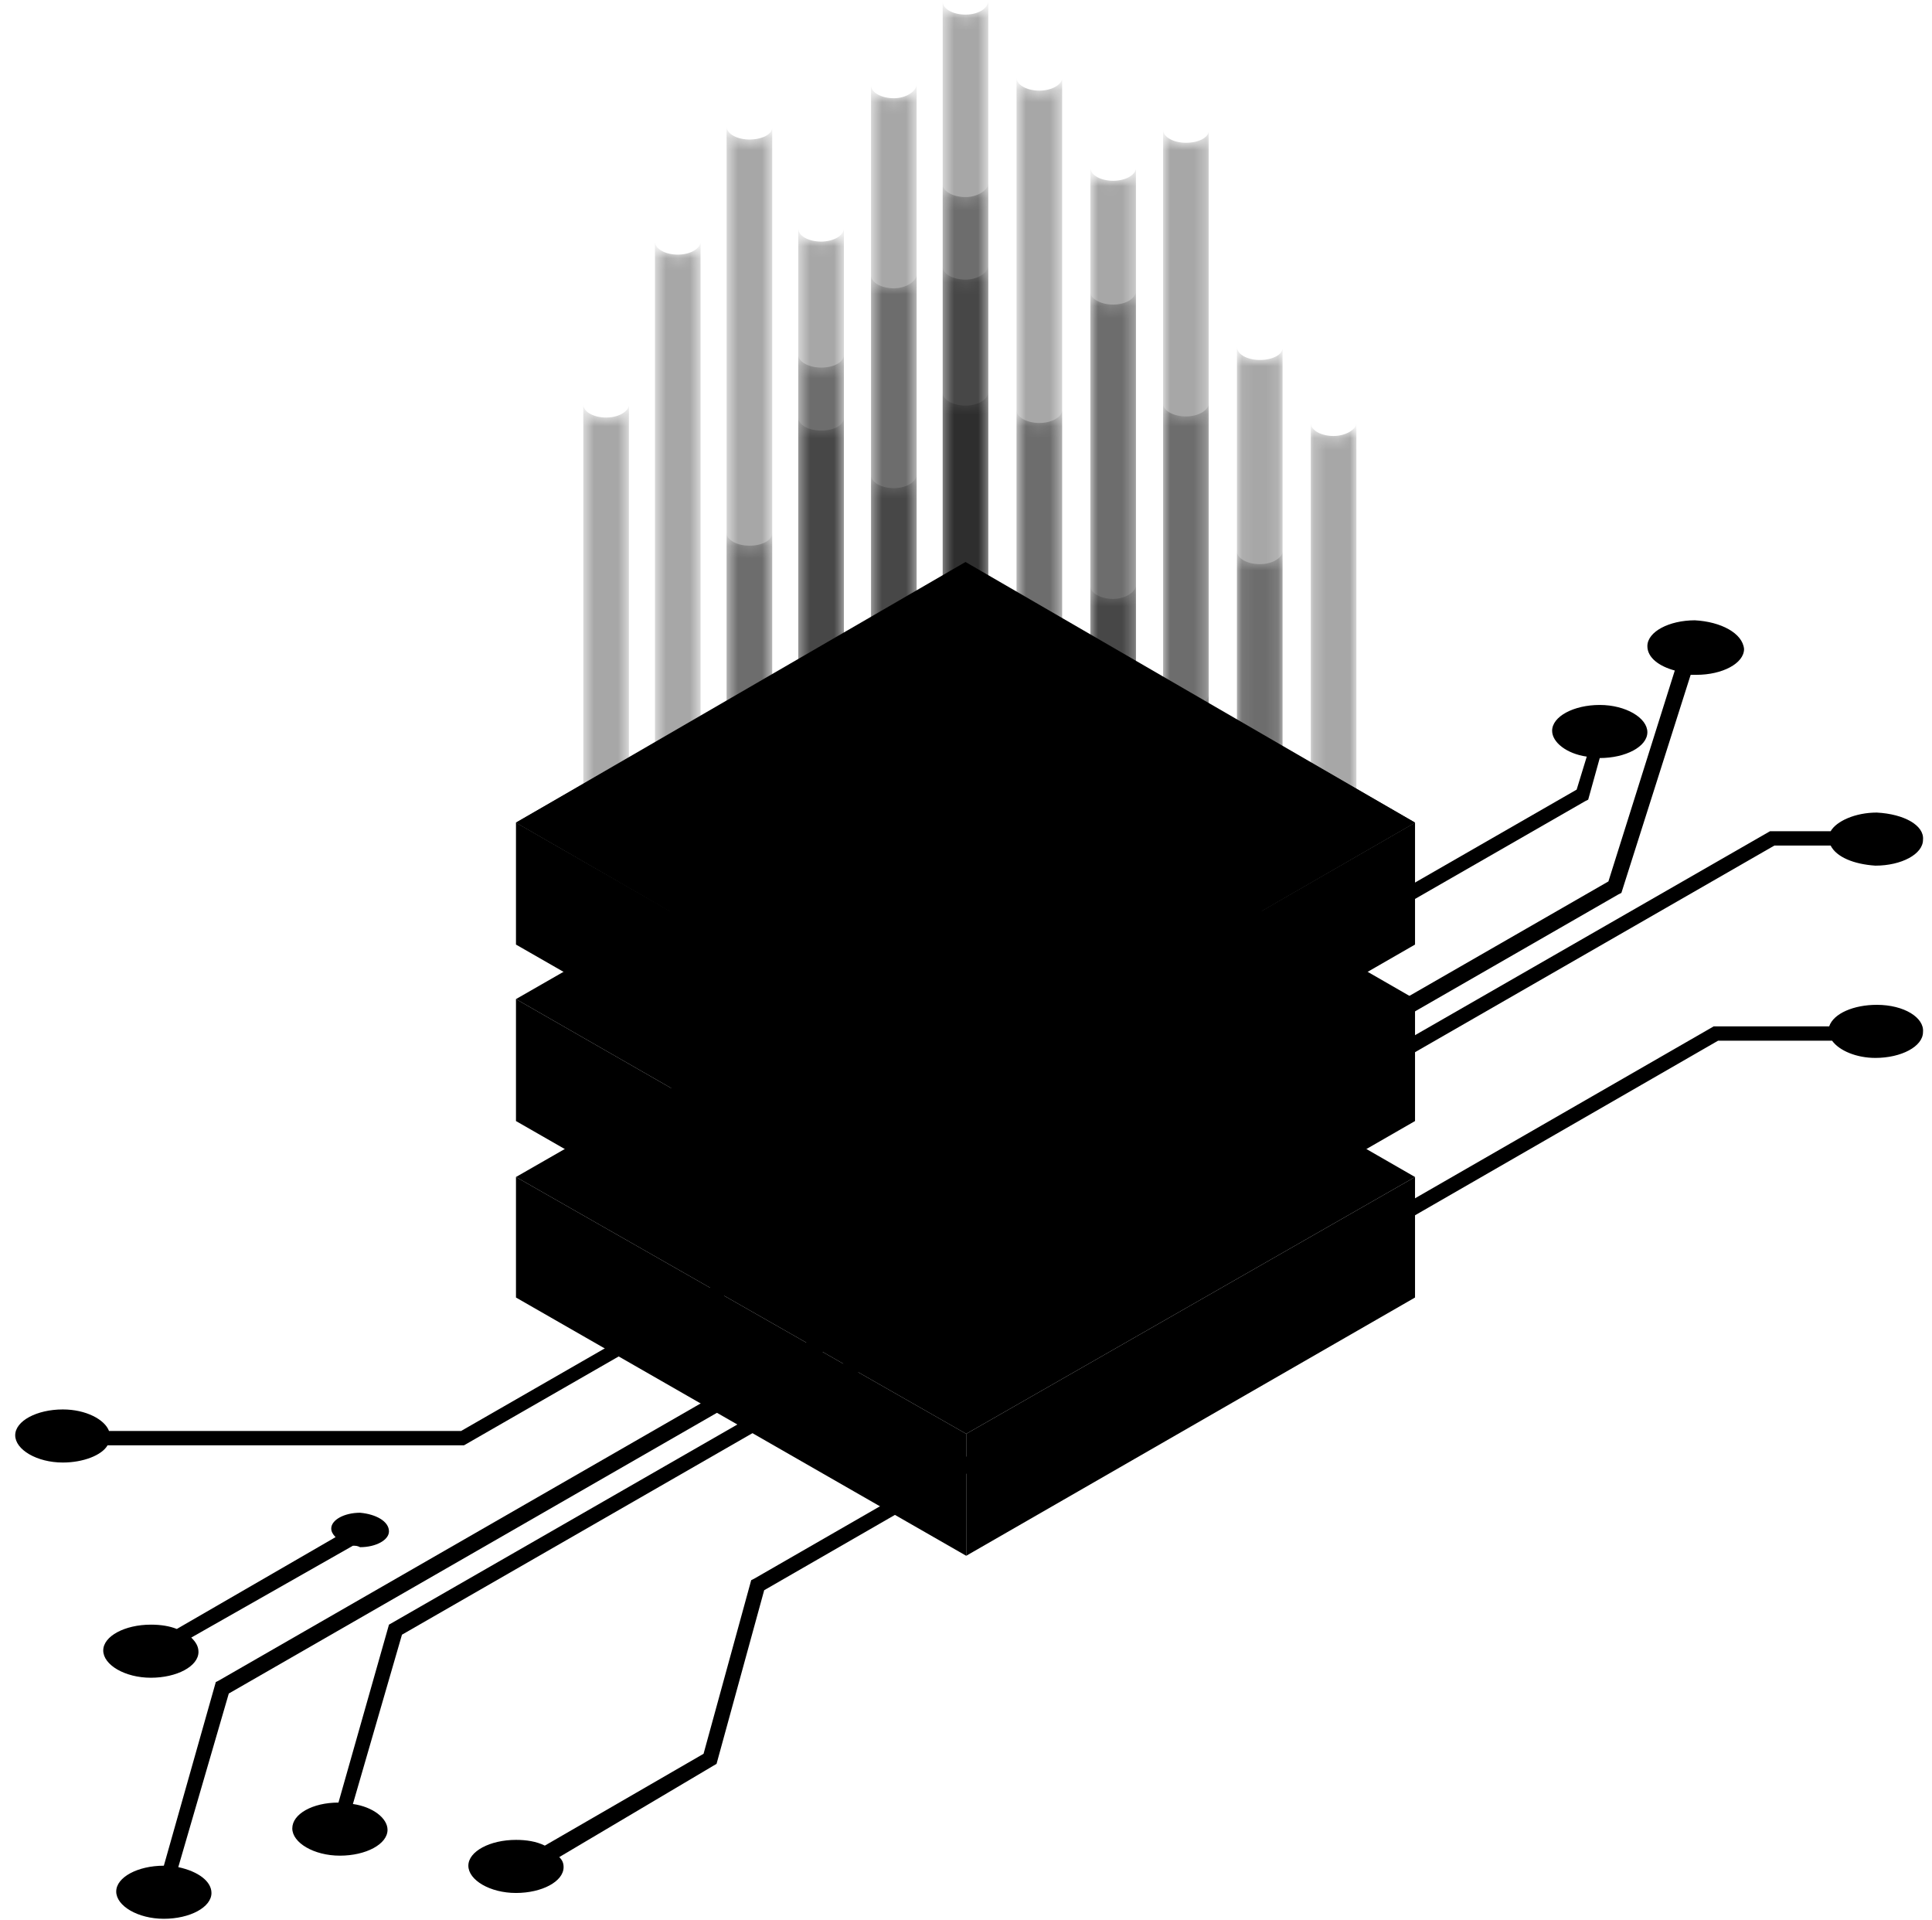 <svg width="161" height="160" xmlns="http://www.w3.org/2000/svg">
    <g clip-path="url(#clip0)">
        <path d="M141.249 51.682c-2.165 0-3.968.957-3.968 2.152 0 .956.962 1.674 2.285 2.032l-5.532 17.573-115.81 66.585-.24.12-4.33 15.301c-2.165 0-3.969.957-3.969 2.152 0 1.196 1.804 2.271 3.969 2.271s3.968-.956 3.968-2.151c0-.957-1.082-1.793-2.765-2.152l4.209-14.465 115.809-66.585.241-.12 5.772-18.17h.481c2.165 0 3.969-.956 3.969-2.152-.12-1.315-1.924-2.271-4.089-2.39z"/>
        <path d="M141.249 52.639c1.323 0 2.405.597 2.405 1.315 0 .717-1.082 1.315-2.405 1.315-1.323 0-2.405-.598-2.405-1.315 0-.718 1.082-1.315 2.405-1.315zM13.654 156.282c1.323 0 2.405.598 2.405 1.315s-1.082 1.315-2.405 1.315c-1.323 0-2.405-.598-2.405-1.315s1.082-1.315 2.405-1.315z"/>
        <path d="M156.402 67.701c-1.804 0-3.367.717-3.848 1.554h-5.051L32.414 135.362l-4.209 14.824c-2.164 0-3.848.956-3.848 2.151 0 1.196 1.804 2.272 3.969 2.272 2.164 0 3.968-.957 3.968-2.152 0-.956-1.202-1.913-2.886-2.152l4.089-14.106 114.366-65.748h4.691c.481.956 1.924 1.554 3.728 1.673 2.164 0 3.968-.956 3.968-2.152.12-1.195-1.563-2.151-3.848-2.27z"/>
        <path d="M156.402 68.657c1.323 0 2.405.598 2.405 1.316 0 .717-1.082 1.314-2.405 1.314-1.323 0-2.405-.597-2.405-1.315 0-.717 1.082-1.314 2.405-1.314zM28.326 151.142c1.323 0 2.405.598 2.405 1.315s-1.082 1.315-2.405 1.315c-1.323 0-2.405-.598-2.405-1.315s1.082-1.315 2.405-1.315z"/>
        <path d="M137.281 61.007c0-1.196-1.804-2.272-3.969-2.272s-3.968.957-3.968 2.152c0 .956 1.202 1.913 2.886 2.152l-.842 2.75-92.96 53.435H9.084c-.36-.956-1.924-1.793-3.848-1.793-2.165 0-3.969.956-3.969 2.152 0 1.195 1.804 2.271 3.969 2.271 1.683 0 3.247-.598 3.728-1.435h29.704l93.442-53.674.24-.12.962-3.467c2.165 0 3.969-.956 3.969-2.151z"/>
        <path d="M5.236 118.268c1.323 0 2.405.597 2.405 1.315 0 .717-1.082 1.315-2.405 1.315-1.323 0-2.405-.598-2.405-1.315 0-.718 1.082-1.315 2.405-1.315zM133.312 59.572c1.323 0 2.405.598 2.405 1.315s-1.082 1.315-2.405 1.315c-1.323 0-2.405-.598-2.405-1.315s1.082-1.315 2.405-1.315z"/>
        <path d="M156.402 83.72c-1.924 0-3.608.717-3.969 1.793h-9.621L62.84 131.537l-.24.119-3.97 14.465-13.228 7.651c-.721-.359-1.563-.478-2.405-.478-2.164 0-3.968.956-3.968 2.151 0 1.196 1.803 2.272 3.968 2.272s3.969-.957 3.969-2.152c0-.359-.12-.598-.361-.837l13.108-7.77 3.969-14.465 79.491-45.785h9.501c.601.837 2.044 1.435 3.607 1.435 2.165 0 3.969-.957 3.969-2.152.12-1.195-1.563-2.271-3.848-2.271z"/>
        <path d="M42.877 154.011c1.323 0 2.405.598 2.405 1.315s-1.082 1.315-2.405 1.315c-1.323 0-2.405-.598-2.405-1.315s1.082-1.315 2.405-1.315zM156.402 84.557c1.323 0 2.405.597 2.405 1.315 0 .717-1.082 1.315-2.405 1.315-1.323 0-2.405-.598-2.405-1.315 0-.718 1.082-1.315 2.405-1.315z"/>
        <path d="M30.01 126.038c-1.324 0-2.406.598-2.406 1.315 0 .239.12.478.36.717l-13.228 7.651c-.601-.239-1.323-.359-2.164-.359-2.165 0-3.969.957-3.969 2.152 0 1.195 1.804 2.271 3.969 2.271 2.164 0 3.968-.956 3.968-2.151 0-.479-.24-.837-.601-1.196l13.469-7.651c.24 0 .36 0 .601.12 1.323 0 2.405-.598 2.405-1.315 0-.837-1.082-1.435-2.405-1.554z"/>
        <path d="M12.572 136.199c1.323 0 2.405.598 2.405 1.315s-1.082 1.315-2.405 1.315c-1.323 0-2.406-.598-2.406-1.315s1.083-1.315 2.406-1.315z"/>
        <path d="M117.919 108.106l-37.401 21.518v-10.161l37.401-21.398v10.041z"/>
        <path d="M42.997 108.106l37.521 21.518v-10.161l-37.52-21.398v10.041z"/>
        <path d="M117.919 98.065l-37.4-21.518-37.522 21.518 37.521 21.398 37.401-21.398z"/>
        <path d="M117.919 93.403L80.518 114.92v-10.161l37.401-21.517v10.16z"/>
        <path d="M42.997 93.403l37.521 21.517v-10.161l-37.52-21.517v10.16z"/>
        <path d="M117.919 83.242l-37.4-21.518-37.522 21.518 37.521 21.517 37.401-21.517z"/>
        <path d="M117.919 78.699l-37.4 21.518V90.056l37.4-21.518v10.161z"/>
        <path d="M42.997 78.699l37.521 21.518V90.056l-37.52-21.518v10.161z"/>
        <path d="M117.919 68.538l-37.4-21.518-37.522 21.518 37.521 21.518 37.401-21.518z"/>
        <path d="M117.919 68.538L80.458 46.822l-37.46 21.716 37.46 21.626 37.461-21.626z"/>
        <g opacity=".5">
            <path opacity=".5" d="M80.458 49.989c.995 0 1.9.452 1.81 1.086 0 .542-.815.995-1.9.995-.996 0-1.9-.453-1.81-1.086 0-.543.905-.995 1.9-.995zM86.611 53.517c.995 0 1.9.453 1.81 1.086 0 .543-.815.996-1.9.996-.996 0-1.9-.453-1.81-1.086 0-.543.905-1.086 1.9-.995z"/>
            <g opacity=".5">
                <path opacity=".5" d="M80.458 56.956c.995 0 1.9.452 1.81 1.086 0 .543-.815.995-1.9.995-.996 0-1.9-.452-1.81-1.086 0-.543.905-.995 1.9-.995zM74.486 56.956c.995 0 1.9.452 1.81 1.086 0 .543-.815.995-1.9.995-.996 0-1.9-.452-1.81-1.086 0-.543.814-.995 1.9-.995z"/>
            </g>
            <g opacity=".5">
                <path opacity=".5" d="M98.917 60.485c.995 0 1.9.452 1.81 1.086 0 .543-.815.995-1.9.995-.996 0-1.9-.452-1.81-1.086 0-.543.814-1.086 1.9-.995zM68.514 60.485c.995 0 1.9.452 1.81 1.086 0 .543-.815.995-1.9.995-.996 0-1.9-.452-1.81-1.086 0-.543.814-1.086 1.9-.995zM62.452 60.485c.995 0 1.9.452 1.81 1.086 0 .543-.815.995-1.901.995-.995 0-1.9-.452-1.81-1.086.09-.543.905-1.086 1.9-.995z"/>
            </g>
            <g opacity=".5">
                <path opacity=".5" d="M80.458 63.923c.995 0 1.9.453 1.81 1.086 0 .543-.815.995-1.9.995-.996 0-1.9-.452-1.81-1.085 0-.543.905-.996 1.9-.996zM104.98 63.923c-.996 0-1.901.453-1.901.996 0 .543.815 1.085 1.81 1.085.996 0 1.9-.452 1.9-.995.091-.543-.723-1.086-1.809-1.086zM74.486 63.923c.995 0 1.9.453 1.81 1.086 0 .543-.815.995-1.9.995-.996 0-1.9-.452-1.81-1.085 0-.543.814-.996 1.9-.996zM68.514 63.923c.996 0 1.9.453 1.81 1.086 0 .543-.814.995-1.9.995-.996 0-1.9-.452-1.81-1.085 0-.543.814-.996 1.9-.996zM56.48 63.924c.995 0 1.9.452 1.81 1.086 0 .542-.815.995-1.901.995-.995 0-1.9-.453-1.81-1.086 0-.543.905-.995 1.9-.995z"/>
            </g>
            <g opacity=".5">
                <path opacity=".5" d="M86.611 67.452c.995 0 1.9.453 1.81 1.086-.09.633-.815.995-1.9.995-.996 0-1.9-.452-1.81-1.085 0-.543.905-1.086 1.9-.996zM92.764 67.452c.995 0 1.9.453 1.81 1.086-.091.633-.815.995-1.9.995-.996 0-1.9-.452-1.81-1.085 0-.543.814-1.086 1.9-.996zM98.917 67.452c.995 0 1.9.453 1.81 1.086-.091.633-.815.995-1.9.995-.996 0-1.9-.452-1.81-1.085 0-.543.814-1.086 1.9-.996zM111.132 67.452c.996 0 1.9.453 1.81 1.086 0 .543-.814.995-1.9.995-.996 0-1.9-.452-1.81-1.085.091-.543.905-1.086 1.9-.996zM50.507 67.453c.996 0 1.9.452 1.81 1.085 0 .543-.814.996-1.9.996-.995 0-1.9-.453-1.81-1.086 0-.543.815-1.086 1.9-.995z"/>
            </g>
            <path opacity=".5" d="M104.98 70.89c.995 0 1.9.453 1.809 1.087 0 .542-.814.995-1.9.995-.995 0-1.9-.453-1.81-1.086.091-.543.905-.995 1.901-.995z"/>
            <g opacity=".5">
                <path opacity=".5" d="M80.458 74.42c.995 0 1.9.452 1.81 1.085 0 .543-.815.996-1.9.996-.996 0-1.9-.453-1.81-1.086 0-.543.904-1.086 1.9-.995zM92.764 74.42c.995 0 1.9.452 1.81 1.085 0 .543-.815.996-1.9.996-.996 0-1.901-.453-1.81-1.086 0-.543.814-1.086 1.9-.995zM98.917 74.42c.995 0 1.9.452 1.81 1.085 0 .543-.815.996-1.9.996-.996 0-1.9-.453-1.81-1.086 0-.543.814-1.086 1.9-.995zM74.486 74.42c.995 0 1.9.452 1.81 1.085 0 .543-.815.996-1.9.996-.996 0-1.9-.453-1.81-1.086 0-.543.814-1.086 1.9-.995zM68.514 74.42c.995 0 1.9.452 1.81 1.085 0 .543-.815.996-1.9.996-.996 0-1.9-.453-1.81-1.086 0-.543.814-1.086 1.9-.995zM62.452 74.42c.995 0 1.9.452 1.81 1.085 0 .543-.815.996-1.901.996-.995 0-1.9-.453-1.81-1.086.09-.543.905-1.086 1.9-.995z"/>
            </g>
            <path opacity=".5" d="M74.486 77.858c.995 0 1.9.452 1.81 1.086 0 .543-.815.995-1.9.995-.996 0-1.9-.452-1.81-1.086 0-.543.814-.995 1.9-.995zM86.611 81.387c.995 0 1.9.452 1.81 1.086 0 .543-.815.995-1.9.995-.996 0-1.9-.452-1.81-1.086.09-.633.905-1.086 1.9-.995zM80.458 84.825c.995 0 1.9.453 1.81 1.086 0 .543-.815.995-1.9.995-.996 0-1.9-.452-1.81-1.085 0-.543.905-.996 1.9-.996z"/>
        </g>
        <g opacity=".7">
            <mask id="a" maskUnits="userSpaceOnUse" x="78" y="0" width="5" height="53">
                <path opacity=".7" d="M80.458 1.217c-.995 0-1.9-.452-1.9-1.086v50.944c0 .542.814 1.085 1.9 1.085 1.086 0 1.9-.452 1.9-1.085V.13c-.09.634-.905 1.086-1.9 1.086z"/>
            </mask>
            <g mask="url(#a)">
                <path opacity=".7" d="M80.458 1.217c-.995 0-1.9-.452-1.9-1.086v50.944c0 .542.814 1.085 1.9 1.085 1.086 0 1.9-.452 1.9-1.085V.13c-.09.634-.905 1.086-1.9 1.086z"/>
            </g>
        </g>
        <g opacity=".7">
            <mask id="b" maskUnits="userSpaceOnUse" x="96" y="10" width="5" height="53">
                <path opacity=".7" d="M98.826 11.894c-.995 0-1.9-.452-1.9-1.085v50.58c0 .544.814 1.086 1.9 1.086 1.086 0 1.901-.452 1.901-1.085V10.9c0 .542-.815.994-1.9.994z"/>
            </mask>
            <g mask="url(#b)">
                <path opacity=".7" d="M98.826 11.894c-.995 0-1.9-.452-1.9-1.085v50.58c0 .544.814 1.086 1.9 1.086 1.086 0 1.901-.452 1.901-1.085V10.9c0 .542-.815.994-1.9.994z"/>
            </g>
        </g>
        <g opacity=".7">
            <mask id="c" maskUnits="userSpaceOnUse" x="103" y="28" width="4" height="39">
                <path opacity=".7" d="M104.979 29.991c-.995 0-1.9-.452-1.9-1.085v36.013c0 .543.815 1.085 1.9 1.085.996 0 1.901-.452 1.901-1.085V28.996c0 .543-.815.995-1.901.995z"/>
            </mask>
            <g mask="url(#c)">
                <path opacity=".7" d="M104.979 29.991c-.995 0-1.9-.452-1.9-1.085v36.013c0 .543.815 1.085 1.9 1.085.996 0 1.901-.452 1.901-1.085V28.996c0 .543-.815.995-1.901.995z"/>
            </g>
        </g>
        <g opacity=".7">
            <mask id="d" maskUnits="userSpaceOnUse" x="109" y="35" width="5" height="35">
                <path opacity=".7" d="M111.132 36.325c-.995 0-1.9-.452-1.9-1.085v33.298c0 .543.815 1.086 1.9 1.086.996 0 1.901-.453 1.901-1.086V35.24c0 .542-.905 1.085-1.901 1.085z"/>
            </mask>
            <g mask="url(#d)">
                <path opacity=".7" d="M111.132 36.325c-.995 0-1.9-.452-1.9-1.085v33.298c0 .543.815 1.086 1.9 1.086.996 0 1.901-.453 1.901-1.086V35.24c0 .542-.905 1.085-1.901 1.085z"/>
            </g>
        </g>
        <g opacity=".7">
            <mask id="e" maskUnits="userSpaceOnUse" x="103" y="45" width="4" height="29">
                <path opacity=".7" d="M104.979 47.002c-.995 0-1.9-.452-1.9-1.085v26.06c0 .542.815 1.085 1.9 1.085.996 0 1.901-.452 1.901-1.086v-26.06c0 .544-.815 1.087-1.901 1.087z"/>
            </mask>
            <g mask="url(#e)">
                <path opacity=".7" d="M104.979 47.002c-.995 0-1.9-.452-1.9-1.085v26.06c0 .542.815 1.085 1.9 1.085.996 0 1.901-.452 1.901-1.086v-26.06c0 .544-.815 1.087-1.901 1.087z"/>
            </g>
        </g>
        <g opacity=".7">
            <mask id="f" maskUnits="userSpaceOnUse" x="96" y="33" width="5" height="37">
                <path opacity=".7" d="M98.826 34.697c-.995 0-1.9-.453-1.9-1.086v34.837c0 .543.814 1.085 1.9 1.085 1.086 0 1.901-.452 1.901-1.085V33.61c0 .543-.815 1.086-1.9 1.086z"/>
            </mask>
            <g mask="url(#f)">
                <path opacity=".7" d="M98.826 34.697c-.995 0-1.9-.453-1.9-1.086v34.837c0 .543.814 1.085 1.9 1.085 1.086 0 1.901-.452 1.901-1.085V33.61c0 .543-.815 1.086-1.9 1.086z"/>
            </g>
        </g>
        <g opacity=".7">
            <mask id="g" maskUnits="userSpaceOnUse" x="90" y="13" width="5" height="48">
                <path opacity=".7" d="M92.764 15.061c-.995 0-1.9-.452-1.9-1.085v45.061c0 .543.814 1.086 1.9 1.086.995 0 1.9-.453 1.9-1.086v-44.97c-.09.542-.905.994-1.9.994z"/>
            </mask>
            <g mask="url(#g)">
                <path opacity=".7" d="M92.764 15.061c-.995 0-1.9-.452-1.9-1.085v45.061c0 .543.814 1.086 1.9 1.086.995 0 1.9-.453 1.9-1.086v-44.97c-.09.542-.905.994-1.9.994z"/>
            </g>
        </g>
        <g opacity=".7">
            <mask id="h" maskUnits="userSpaceOnUse" x="72" y="7" width="5" height="53">
                <path opacity=".7" d="M74.486 8.185c-.995 0-1.9-.453-1.9-1.086v50.943c0 .543.814 1.086 1.9 1.086 1.086 0 1.9-.453 1.9-1.086V7.099c-.09.543-.905 1.086-1.9 1.086z"/>
            </mask>
            <g mask="url(#h)">
                <path opacity=".7" d="M74.486 8.185c-.995 0-1.9-.453-1.9-1.086v50.943c0 .543.814 1.086 1.9 1.086 1.086 0 1.9-.453 1.9-1.086V7.099c-.09.543-.905 1.086-1.9 1.086z"/>
            </g>
        </g>
        <g opacity=".7">
            <mask id="i" maskUnits="userSpaceOnUse" x="72" y="22" width="5" height="45">
                <path opacity=".7" d="M74.486 24.02c-.995 0-1.9-.453-1.9-1.086v42.075c0 .543.814 1.086 1.9 1.086 1.086 0 1.9-.452 1.9-1.086V22.934c-.09.543-.905 1.085-1.9 1.085z"/>
            </mask>
            <g mask="url(#i)">
                <path opacity=".7" d="M74.486 24.02c-.995 0-1.9-.453-1.9-1.086v42.075c0 .543.814 1.086 1.9 1.086 1.086 0 1.9-.452 1.9-1.086V22.934c-.09.543-.905 1.085-1.9 1.085z"/>
            </g>
        </g>
        <g opacity=".7">
            <mask id="j" maskUnits="userSpaceOnUse" x="72" y="39" width="5" height="38">
                <path opacity=".7" d="M74.486 40.669c-.995 0-1.9-.453-1.9-1.086v35.832c0 .543.814 1.086 1.9 1.086 1.086 0 1.9-.453 1.9-1.086V39.583c-.09.633-.905 1.086-1.9 1.086z"/>
            </mask>
            <g mask="url(#j)">
                <path opacity=".7" d="M74.486 40.669c-.995 0-1.9-.453-1.9-1.086v35.832c0 .543.814 1.086 1.9 1.086 1.086 0 1.9-.453 1.9-1.086V39.583c-.09.633-.905 1.086-1.9 1.086z"/>
            </g>
        </g>
        <g opacity=".7">
            <mask id="k" maskUnits="userSpaceOnUse" x="72" y="54" width="5" height="26">
                <path opacity=".7" d="M74.486 55.327c-.995 0-1.9-.452-1.9-1.085v24.611c0 .543.814 1.086 1.9 1.086 1.086 0 1.9-.452 1.9-1.086V54.332c-.09.543-.905.995-1.9.995z"/>
            </mask>
            <g mask="url(#k)">
                <path opacity=".7" d="M74.486 55.327c-.995 0-1.9-.452-1.9-1.085v24.611c0 .543.814 1.086 1.9 1.086 1.086 0 1.9-.452 1.9-1.086V54.332c-.09.543-.905.995-1.9.995z"/>
            </g>
        </g>
        <g opacity=".7">
            <mask id="l" maskUnits="userSpaceOnUse" x="60" y="10" width="5" height="53">
                <path opacity=".7" d="M62.451 11.623c-.995 0-1.9-.452-1.9-1.086V61.48c0 .543.814 1.086 1.9 1.086.996 0 1.9-.452 1.9-1.086V10.628c0 .543-.814.995-1.9.995z"/>
            </mask>
            <g mask="url(#l)">
                <path opacity=".7" d="M62.451 11.623c-.995 0-1.9-.452-1.9-1.086V61.48c0 .543.814 1.086 1.9 1.086.996 0 1.9-.452 1.9-1.086V10.628c0 .543-.814.995-1.9.995z"/>
            </g>
        </g>
        <g opacity=".7">
            <mask id="m" maskUnits="userSpaceOnUse" x="60" y="44" width="5" height="33">
                <path opacity=".7" d="M62.451 45.465c-.995 0-1.9-.453-1.9-1.086v31.036c0 .543.814 1.086 1.9 1.086.996 0 1.9-.453 1.9-1.086V44.379c0 .633-.814 1.086-1.9 1.086z"/>
            </mask>
            <g mask="url(#m)">
                <path opacity=".7" d="M62.451 45.465c-.995 0-1.9-.453-1.9-1.086v31.036c0 .543.814 1.086 1.9 1.086.996 0 1.9-.453 1.9-1.086V44.379c0 .633-.814 1.086-1.9 1.086z"/>
            </g>
        </g>
        <g opacity=".7">
            <mask id="n" maskUnits="userSpaceOnUse" x="48" y="33" width="5" height="37">
                <path opacity=".7" d="M50.508 34.787c-.996 0-1.9-.452-1.9-1.086v34.747c0 .542.814 1.085 1.9 1.085.995 0 1.9-.452 1.9-1.085V33.792c-.09.543-.905.995-1.9.995z"/>
            </mask>
            <g mask="url(#n)">
                <path opacity=".7" d="M50.508 34.787c-.996 0-1.9-.452-1.9-1.086v34.747c0 .542.814 1.085 1.9 1.085.995 0 1.9-.452 1.9-1.085V33.792c-.09.543-.905.995-1.9.995z"/>
            </g>
        </g>
        <g opacity=".7">
            <mask id="o" maskUnits="userSpaceOnUse" x="54" y="20" width="5" height="47">
                <path opacity=".7" d="M56.48 21.214c-.996 0-1.9-.452-1.9-1.085v44.79c0 .543.814 1.085 1.9 1.085.995 0 1.9-.452 1.9-1.085v-44.7c-.09.543-.905.995-1.9.995z"/>
            </mask>
            <g mask="url(#o)">
                <path opacity=".7" d="M56.48 21.214c-.996 0-1.9-.452-1.9-1.085v44.79c0 .543.814 1.085 1.9 1.085.995 0 1.9-.452 1.9-1.085v-44.7c-.09.543-.905.995-1.9.995z"/>
            </g>
        </g>
        <g opacity=".7">
            <mask id="p" maskUnits="userSpaceOnUse" x="66" y="19" width="5" height="44">
                <path opacity=".7" d="M68.424 20.128c-.996 0-1.9-.452-1.9-1.085V61.48c0 .543.814 1.086 1.9 1.086.995 0 1.9-.452 1.9-1.086V19.043c0 .543-.815 1.085-1.9 1.085z"/>
            </mask>
            <g mask="url(#p)">
                <path opacity=".7" d="M68.424 20.128c-.996 0-1.9-.452-1.9-1.085V61.48c0 .543.814 1.086 1.9 1.086.995 0 1.9-.452 1.9-1.086V19.043c0 .543-.815 1.085-1.9 1.085z"/>
            </g>
        </g>
        <g opacity=".7">
            <mask id="q" maskUnits="userSpaceOnUse" x="84" y="6" width="5" height="50">
                <path opacity=".7" d="M86.611 7.551c-.995 0-1.9-.452-1.9-1.086v48.048c0 .543.814 1.086 1.9 1.086.995 0 1.9-.453 1.9-1.086V6.556c-.09.543-.905.995-1.9.995z"/>
            </mask>
            <g mask="url(#q)">
                <path opacity=".7" d="M86.611 7.551c-.995 0-1.9-.452-1.9-1.086v48.048c0 .543.814 1.086 1.9 1.086.995 0 1.9-.453 1.9-1.086V6.556c-.09.543-.905.995-1.9.995z"/>
            </g>
        </g>
        <g opacity=".7">
            <mask id="r" maskUnits="userSpaceOnUse" x="84" y="34" width="5" height="36">
                <path opacity=".7" d="M86.611 35.24c-.995 0-1.9-.453-1.9-1.086v34.294c0 .543.814 1.085 1.9 1.085.995 0 1.9-.452 1.9-1.085V34.244c-.09.543-.905.996-1.9.996z"/>
            </mask>
            <g mask="url(#r)">
                <path opacity=".7" d="M86.611 35.24c-.995 0-1.9-.453-1.9-1.086v34.294c0 .543.814 1.085 1.9 1.085.995 0 1.9-.452 1.9-1.085V34.244c-.09.543-.905.996-1.9.996z"/>
            </g>
        </g>
        <g opacity=".7">
            <mask id="s" maskUnits="userSpaceOnUse" x="84" y="61" width="5" height="23">
                <path opacity=".7" d="M86.611 62.837c-.995 0-1.9-.452-1.9-1.085v20.63c0 .543.814 1.086 1.9 1.086.995 0 1.9-.452 1.9-1.086v-20.63c-.09.633-.905 1.085-1.9 1.085z"/>
            </mask>
            <g mask="url(#s)">
                <path opacity=".7" d="M86.611 62.837c-.995 0-1.9-.452-1.9-1.085v20.63c0 .543.814 1.086 1.9 1.086.995 0 1.9-.452 1.9-1.086v-20.63c-.09.633-.905 1.085-1.9 1.085z"/>
            </g>
        </g>
        <g opacity=".7">
            <mask id="t" maskUnits="userSpaceOnUse" x="90" y="24" width="5" height="46">
                <path opacity=".7" d="M92.764 25.377c-.995 0-1.9-.453-1.9-1.086v44.157c0 .542.814 1.085 1.9 1.085.995 0 1.9-.452 1.9-1.085V24.29c-.09.633-.905 1.086-1.9 1.086z"/>
            </mask>
            <g mask="url(#t)">
                <path opacity=".7" d="M92.764 25.377c-.995 0-1.9-.453-1.9-1.086v44.157c0 .542.814 1.085 1.9 1.085.995 0 1.9-.452 1.9-1.085V24.29c-.09.633-.905 1.086-1.9 1.086z"/>
            </g>
        </g>
        <g opacity=".7">
            <mask id="u" maskUnits="userSpaceOnUse" x="90" y="48" width="5" height="29">
                <path opacity=".7" d="M92.764 49.898c-.995 0-1.9-.452-1.9-1.086v26.603c0 .543.814 1.086 1.9 1.086.995 0 1.9-.453 1.9-1.086V48.812c-.09.543-.905 1.086-1.9 1.086z"/>
            </mask>
            <g mask="url(#u)">
                <path opacity=".7" d="M92.764 49.898c-.995 0-1.9-.452-1.9-1.086v26.603c0 .543.814 1.086 1.9 1.086.995 0 1.9-.453 1.9-1.086V48.812c-.09.543-.905 1.086-1.9 1.086z"/>
            </g>
        </g>
        <g opacity=".7">
            <mask id="v" maskUnits="userSpaceOnUse" x="66" y="29" width="5" height="38">
                <path opacity=".7" d="M68.424 30.625c-.996 0-1.9-.453-1.9-1.086v35.38c0 .543.814 1.085 1.9 1.085.995 0 1.9-.452 1.9-1.085v-35.38c0 .633-.815 1.086-1.9 1.086z"/>
            </mask>
            <g mask="url(#v)">
                <path opacity=".7" d="M68.424 30.625c-.996 0-1.9-.453-1.9-1.086v35.38c0 .543.814 1.085 1.9 1.085.995 0 1.9-.452 1.9-1.085v-35.38c0 .633-.815 1.086-1.9 1.086z"/>
            </g>
        </g>
        <g opacity=".7">
            <mask id="w" maskUnits="userSpaceOnUse" x="66" y="34" width="5" height="43">
                <path opacity=".7" d="M68.424 35.873c-.996 0-1.9-.452-1.9-1.086v40.628c0 .543.814 1.086 1.9 1.086.995 0 1.9-.453 1.9-1.086V34.787c0 .634-.815 1.086-1.9 1.086z"/>
            </mask>
            <g mask="url(#w)">
                <path opacity=".7" d="M68.424 35.873c-.996 0-1.9-.452-1.9-1.086v40.628c0 .543.814 1.086 1.9 1.086.995 0 1.9-.453 1.9-1.086V34.787c0 .634-.815 1.086-1.9 1.086z"/>
            </g>
        </g>
        <g opacity=".7">
            <mask id="x" maskUnits="userSpaceOnUse" x="78" y="15" width="5" height="45">
                <path opacity=".7" d="M80.458 16.419c-.995 0-1.9-.453-1.9-1.086v42.709c0 .543.814 1.086 1.9 1.086 1.086 0 1.9-.453 1.9-1.086v-42.71c-.09.544-.905 1.087-1.9 1.087z"/>
            </mask>
            <g mask="url(#x)">
                <path opacity=".7" d="M80.458 16.419c-.995 0-1.9-.453-1.9-1.086v42.709c0 .543.814 1.086 1.9 1.086 1.086 0 1.9-.453 1.9-1.086v-42.71c-.09.544-.905 1.087-1.9 1.087z"/>
            </g>
        </g>
        <g opacity=".7">
            <mask id="y" maskUnits="userSpaceOnUse" x="78" y="22" width="5" height="45">
                <path opacity=".7" d="M80.458 23.296c-.995 0-1.9-.453-1.9-1.086v42.709c0 .543.814 1.085 1.9 1.085 1.086 0 1.9-.452 1.9-1.085v-42.71c-.09.544-.905 1.087-1.9 1.087z"/>
            </mask>
            <g mask="url(#y)">
                <path opacity=".7" d="M80.458 23.296c-.995 0-1.9-.453-1.9-1.086v42.709c0 .543.814 1.085 1.9 1.085 1.086 0 1.9-.452 1.9-1.085v-42.71c-.09.544-.905 1.087-1.9 1.087z"/>
            </g>
        </g>
        <g opacity=".7">
            <mask id="z" maskUnits="userSpaceOnUse" x="78" y="32" width="5" height="45">
                <path opacity=".7" d="M80.458 33.792c-.995 0-1.9-.453-1.9-1.086v42.709c0 .543.814 1.086 1.9 1.086 1.086 0 1.9-.453 1.9-1.086v-42.71c-.09.634-.905 1.087-1.9 1.087z"/>
            </mask>
            <g mask="url(#z)">
                <path opacity=".7" d="M80.458 33.792c-.995 0-1.9-.453-1.9-1.086v42.709c0 .543.814 1.086 1.9 1.086 1.086 0 1.9-.453 1.9-1.086v-42.71c-.09.634-.905 1.087-1.9 1.087z"/>
            </g>
        </g>
        <g opacity=".7">
            <mask id="A" maskUnits="userSpaceOnUse" x="78" y="68" width="5" height="19">
                <path opacity=".7" d="M80.458 69.805c-.995 0-1.9-.453-1.9-1.086v17.102c0 .543.814 1.085 1.9 1.085 1.086 0 1.9-.452 1.9-1.085V68.81c-.09.542-.905.995-1.9.995z"/>
            </mask>
            <g mask="url(#A)">
                <path opacity=".7" d="M80.458 69.805c-.995 0-1.9-.453-1.9-1.086v17.102c0 .543.814 1.085 1.9 1.085 1.086 0 1.9-.452 1.9-1.085V68.81c-.09.542-.905.995-1.9.995z"/>
            </g>
        </g>
        <g opacity=".7">
            <mask id="B" maskUnits="userSpaceOnUse" x="96" y="57" width="5" height="20">
                <path opacity=".7" d="M98.826 58.947c-.995 0-1.9-.453-1.9-1.086v17.554c0 .543.814 1.086 1.9 1.086.996 0 1.901-.453 1.901-1.086V57.861c0 .543-.815 1.086-1.9 1.086z"/>
            </mask>
            <g mask="url(#B)">
                <path opacity=".7" d="M98.826 58.947c-.995 0-1.9-.453-1.9-1.086v17.554c0 .543.814 1.086 1.9 1.086.996 0 1.901-.453 1.901-1.086V57.861c0 .543-.815 1.086-1.9 1.086z"/>
            </g>
        </g>
    </g>
    <defs>
        <linearGradient id="paint0_linear" x1="145.446" y1="105.884" x2="9.69" y2="105.884" gradientUnits="userSpaceOnUse">
            <stop stop-color="#DEF1F7"/>
            <stop offset="1" stop-color="#B7DDE9"/>
        </linearGradient>
        <linearGradient id="paint1_linear" x1="160.365" y1="111.242" x2="24.362" y2="111.242" gradientUnits="userSpaceOnUse">
            <stop stop-color="#DEF1F7"/>
            <stop offset="1" stop-color="#B7DDE9"/>
        </linearGradient>
        <linearGradient id="paint2_linear" x1="137.389" y1="90.358" x2="1.272" y2="90.358" gradientUnits="userSpaceOnUse">
            <stop stop-color="#DEF1F7"/>
            <stop offset="1" stop-color="#B7DDE9"/>
        </linearGradient>
        <linearGradient id="paint3_linear" x1="160.353" y1="120.793" x2="39.033" y2="120.793" gradientUnits="userSpaceOnUse">
            <stop stop-color="#DEF1F7"/>
            <stop offset="1" stop-color="#B7DDE9"/>
        </linearGradient>
        <linearGradient id="paint4_linear" x1="32.433" y1="132.925" x2="8.604" y2="132.925" gradientUnits="userSpaceOnUse">
            <stop stop-color="#DEF1F7"/>
            <stop offset="1" stop-color="#B7DDE9"/>
        </linearGradient>
        <linearGradient id="paint5_linear" x1="80.567" y1="113.8" x2="117.99" y2="113.8" gradientUnits="userSpaceOnUse">
            <stop stop-color="#066EA9"/>
            <stop offset="1" stop-color="#1680BB"/>
        </linearGradient>
        <linearGradient id="paint6_linear" x1="43.046" y1="113.8" x2="80.59" y2="113.8" gradientUnits="userSpaceOnUse">
            <stop stop-color="#1691D6"/>
            <stop offset="1" stop-color="#1680BB"/>
        </linearGradient>
        <linearGradient id="paint7_linear" x1="43.019" y1="98.026" x2="118.084" y2="98.026" gradientUnits="userSpaceOnUse">
            <stop offset=".005" stop-color="#22CBFF"/>
            <stop offset=".698" stop-color="#39B0D5"/>
        </linearGradient>
        <linearGradient id="paint8_linear" x1="80.567" y1="99.037" x2="117.99" y2="99.037" gradientUnits="userSpaceOnUse">
            <stop stop-color="#066EA9"/>
            <stop offset="1" stop-color="#1680BB"/>
        </linearGradient>
        <linearGradient id="paint9_linear" x1="43.046" y1="99.037" x2="80.59" y2="99.037" gradientUnits="userSpaceOnUse">
            <stop stop-color="#1691D6"/>
            <stop offset="1" stop-color="#1680BB"/>
        </linearGradient>
        <linearGradient id="paint10_linear" x1="43.019" y1="83.263" x2="118.084" y2="83.263" gradientUnits="userSpaceOnUse">
            <stop offset=".005" stop-color="#22CBFF"/>
            <stop offset=".698" stop-color="#39B0D5"/>
        </linearGradient>
        <linearGradient id="paint11_linear" x1="80.567" y1="84.333" x2="117.99" y2="84.333" gradientUnits="userSpaceOnUse">
            <stop stop-color="#066EA9"/>
            <stop offset="1" stop-color="#1680BB"/>
        </linearGradient>
        <linearGradient id="paint12_linear" x1="43.046" y1="84.333" x2="80.59" y2="84.333" gradientUnits="userSpaceOnUse">
            <stop stop-color="#1691D6"/>
            <stop offset="1" stop-color="#1680BB"/>
        </linearGradient>
        <linearGradient id="paint13_linear" x1="112.019" y1="82.078" x2="49.08" y2="54.662" gradientUnits="userSpaceOnUse">
            <stop stop-color="#4B42C6"/>
            <stop offset=".484" stop-color="#4E47CB"/>
            <stop offset="1" stop-color="#5454D6"/>
        </linearGradient>
        <linearGradient id="paint14_linear" x1="43.019" y1="68.514" x2="118.084" y2="68.514" gradientUnits="userSpaceOnUse">
            <stop offset=".005" stop-color="#4ED5FF"/>
            <stop offset="1" stop-color="#22ACD7"/>
        </linearGradient>
        <linearGradient id="paint15_linear" x1="80.456" y1=".143" x2="80.456" y2="52.094" gradientUnits="userSpaceOnUse">
            <stop offset=".005" stop-color="#fff"/>
            <stop offset=".326" stop-color="#F3F3F3"/>
            <stop offset=".911" stop-color="#D2D2D2"/>
            <stop offset="1" stop-color="#CCC"/>
        </linearGradient>
        <linearGradient id="paint16_linear" x1="80.426" y1=".242" x2="80.426" y2="52.155" gradientUnits="userSpaceOnUse">
            <stop offset=".005" stop-color="#46B4D5"/>
            <stop offset="1" stop-color="#46B4D4" stop-opacity="0"/>
        </linearGradient>
        <linearGradient id="paint17_linear" x1="98.862" y1="10.874" x2="98.862" y2="62.542" gradientUnits="userSpaceOnUse">
            <stop offset=".005" stop-color="#fff"/>
            <stop offset=".326" stop-color="#F3F3F3"/>
            <stop offset=".911" stop-color="#D2D2D2"/>
            <stop offset="1" stop-color="#CCC"/>
        </linearGradient>
        <linearGradient id="paint18_linear" x1="98.794" y1="10.918" x2="98.794" y2="62.47" gradientUnits="userSpaceOnUse">
            <stop offset=".005" stop-color="#46B4D5"/>
            <stop offset="1" stop-color="#46B4D4" stop-opacity="0"/>
        </linearGradient>
        <linearGradient id="paint19_linear" x1="104.997" y1="28.972" x2="104.997" y2="66.047" gradientUnits="userSpaceOnUse">
            <stop offset=".005" stop-color="#fff"/>
            <stop offset=".326" stop-color="#F3F3F3"/>
            <stop offset=".911" stop-color="#D2D2D2"/>
            <stop offset="1" stop-color="#CCC"/>
        </linearGradient>
        <linearGradient id="paint20_linear" x1="104.948" y1="28.984" x2="104.948" y2="66.001" gradientUnits="userSpaceOnUse">
            <stop offset=".005" stop-color="#46B4D5"/>
            <stop offset="1" stop-color="#46B4D4" stop-opacity="0"/>
        </linearGradient>
        <linearGradient id="paint21_linear" x1="111.132" y1="35.242" x2="111.132" y2="69.546" gradientUnits="userSpaceOnUse">
            <stop offset=".005" stop-color="#fff"/>
            <stop offset=".326" stop-color="#F3F3F3"/>
            <stop offset=".911" stop-color="#D2D2D2"/>
            <stop offset="1" stop-color="#CCC"/>
        </linearGradient>
        <linearGradient id="paint22_linear" x1="111.1" y1="35.313" x2="111.1" y2="69.62" gradientUnits="userSpaceOnUse">
            <stop offset=".005" stop-color="#46B4D5"/>
            <stop offset="1" stop-color="#46B4D4" stop-opacity="0"/>
        </linearGradient>
        <linearGradient id="paint23_linear" x1="104.997" y1="45.913" x2="104.997" y2="73.012" gradientUnits="userSpaceOnUse">
            <stop offset=".005" stop-color="#fff"/>
            <stop offset=".326" stop-color="#F3F3F3"/>
            <stop offset=".911" stop-color="#D2D2D2"/>
            <stop offset="1" stop-color="#CCC"/>
        </linearGradient>
        <linearGradient id="paint24_linear" x1="104.948" y1="45.974" x2="104.948" y2="73.059" gradientUnits="userSpaceOnUse">
            <stop offset=".005" stop-color="#46B4D5"/>
            <stop offset="1" stop-color="#46B4D4" stop-opacity="0"/>
        </linearGradient>
        <linearGradient id="paint25_linear" x1="98.862" y1="33.608" x2="98.862" y2="69.508" gradientUnits="userSpaceOnUse">
            <stop offset=".005" stop-color="#fff"/>
            <stop offset=".326" stop-color="#F3F3F3"/>
            <stop offset=".911" stop-color="#D2D2D2"/>
            <stop offset="1" stop-color="#CCC"/>
        </linearGradient>
        <linearGradient id="paint26_linear" x1="98.794" y1="33.687" x2="98.794" y2="69.53" gradientUnits="userSpaceOnUse">
            <stop offset=".005" stop-color="#46B4D5"/>
            <stop offset="1" stop-color="#46B4D4" stop-opacity="0"/>
        </linearGradient>
        <linearGradient id="paint27_linear" x1="92.726" y1="14.046" x2="92.726" y2="60.132" gradientUnits="userSpaceOnUse">
            <stop offset=".005" stop-color="#fff"/>
            <stop offset=".326" stop-color="#F3F3F3"/>
            <stop offset=".911" stop-color="#D2D2D2"/>
            <stop offset="1" stop-color="#CCC"/>
        </linearGradient>
        <linearGradient id="paint28_linear" x1="92.732" y1="14.073" x2="92.732" y2="60.118" gradientUnits="userSpaceOnUse">
            <stop offset=".005" stop-color="#46B4D5"/>
            <stop offset="1" stop-color="#46B4D4" stop-opacity="0"/>
        </linearGradient>
        <linearGradient id="paint29_linear" x1="74.46" y1="7.108" x2="74.46" y2="59.059" gradientUnits="userSpaceOnUse">
            <stop offset=".005" stop-color="#fff"/>
            <stop offset=".326" stop-color="#F3F3F3"/>
            <stop offset=".911" stop-color="#D2D2D2"/>
            <stop offset="1" stop-color="#CCC"/>
        </linearGradient>
        <linearGradient id="paint30_linear" x1="74.454" y1="7.209" x2="74.454" y2="59.122" gradientUnits="userSpaceOnUse">
            <stop offset=".005" stop-color="#46B4D5"/>
            <stop offset="1" stop-color="#46B4D4" stop-opacity="0"/>
        </linearGradient>
        <linearGradient id="paint31_linear" x1="74.46" y1="22.941" x2="74.46" y2="66.025" gradientUnits="userSpaceOnUse">
            <stop offset=".005" stop-color="#fff"/>
            <stop offset=".326" stop-color="#F3F3F3"/>
            <stop offset=".911" stop-color="#D2D2D2"/>
            <stop offset="1" stop-color="#CCC"/>
        </linearGradient>
        <linearGradient id="paint32_linear" x1="74.454" y1="23.025" x2="74.454" y2="66.091" gradientUnits="userSpaceOnUse">
            <stop offset=".005" stop-color="#46B4D5"/>
            <stop offset="1" stop-color="#46B4D4" stop-opacity="0"/>
        </linearGradient>
        <linearGradient id="paint33_linear" x1="74.46" y1="39.594" x2="74.46" y2="76.473" gradientUnits="userSpaceOnUse">
            <stop offset=".005" stop-color="#fff"/>
            <stop offset=".326" stop-color="#F3F3F3"/>
            <stop offset=".911" stop-color="#D2D2D2"/>
            <stop offset="1" stop-color="#CCC"/>
        </linearGradient>
        <linearGradient id="paint34_linear" x1="74.454" y1="39.661" x2="74.454" y2="76.497" gradientUnits="userSpaceOnUse">
            <stop offset=".005" stop-color="#46B4D5"/>
            <stop offset="1" stop-color="#46B4D4" stop-opacity="0"/>
        </linearGradient>
        <linearGradient id="paint35_linear" x1="74.46" y1="54.302" x2="74.46" y2="79.956" gradientUnits="userSpaceOnUse">
            <stop offset=".005" stop-color="#fff"/>
            <stop offset=".326" stop-color="#F3F3F3"/>
            <stop offset=".911" stop-color="#D2D2D2"/>
            <stop offset="1" stop-color="#CCC"/>
        </linearGradient>
        <linearGradient id="paint36_linear" x1="74.454" y1="54.296" x2="74.454" y2="79.936" gradientUnits="userSpaceOnUse">
            <stop offset=".005" stop-color="#46B4D5"/>
            <stop offset="1" stop-color="#46B4D4" stop-opacity="0"/>
        </linearGradient>
        <linearGradient id="paint37_linear" x1="62.467" y1="10.591" x2="62.467" y2="62.542" gradientUnits="userSpaceOnUse">
            <stop offset=".005" stop-color="#fff"/>
            <stop offset=".326" stop-color="#F3F3F3"/>
            <stop offset=".911" stop-color="#D2D2D2"/>
            <stop offset="1" stop-color="#CCC"/>
        </linearGradient>
        <linearGradient id="paint38_linear" x1="62.419" y1="10.647" x2="62.419" y2="62.561" gradientUnits="userSpaceOnUse">
            <stop offset=".005" stop-color="#46B4D5"/>
            <stop offset="1" stop-color="#46B4D4" stop-opacity="0"/>
        </linearGradient>
        <linearGradient id="paint39_linear" x1="62.467" y1="44.392" x2="62.467" y2="76.473" gradientUnits="userSpaceOnUse">
            <stop offset=".005" stop-color="#fff"/>
            <stop offset=".326" stop-color="#F3F3F3"/>
            <stop offset=".911" stop-color="#D2D2D2"/>
            <stop offset="1" stop-color="#CCC"/>
        </linearGradient>
        <linearGradient id="paint40_linear" x1="62.419" y1="44.447" x2="62.419" y2="76.498" gradientUnits="userSpaceOnUse">
            <stop offset=".005" stop-color="#46B4D5"/>
            <stop offset="1" stop-color="#46B4D4" stop-opacity="0"/>
        </linearGradient>
        <linearGradient id="paint41_linear" x1="50.476" y1="33.777" x2="50.476" y2="69.53" gradientUnits="userSpaceOnUse">
            <stop offset=".005" stop-color="#fff"/>
            <stop offset=".326" stop-color="#F3F3F3"/>
            <stop offset=".911" stop-color="#D2D2D2"/>
            <stop offset="1" stop-color="#CCC"/>
        </linearGradient>
        <linearGradient id="paint42_linear" x1="50.476" y1="33.777" x2="50.476" y2="69.53" gradientUnits="userSpaceOnUse">
            <stop offset=".005" stop-color="#46B4D5"/>
            <stop offset="1" stop-color="#46B4D4" stop-opacity="0"/>
        </linearGradient>
        <linearGradient id="paint43_linear" x1="56.472" y1="20.199" x2="56.472" y2="66.025" gradientUnits="userSpaceOnUse">
            <stop offset=".005" stop-color="#fff"/>
            <stop offset=".326" stop-color="#F3F3F3"/>
            <stop offset=".911" stop-color="#D2D2D2"/>
            <stop offset="1" stop-color="#CCC"/>
        </linearGradient>
        <linearGradient id="paint44_linear" x1="56.448" y1="20.226" x2="56.448" y2="66" gradientUnits="userSpaceOnUse">
            <stop offset=".005" stop-color="#46B4D5"/>
            <stop offset="1" stop-color="#46B4D4" stop-opacity="0"/>
        </linearGradient>
        <linearGradient id="paint45_linear" x1="68.463" y1="19.044" x2="68.463" y2="62.542" gradientUnits="userSpaceOnUse">
            <stop offset=".005" stop-color="#fff"/>
            <stop offset=".326" stop-color="#F3F3F3"/>
            <stop offset=".911" stop-color="#D2D2D2"/>
            <stop offset="1" stop-color="#CCC"/>
        </linearGradient>
        <linearGradient id="paint46_linear" x1="68.392" y1="19.135" x2="68.392" y2="62.562" gradientUnits="userSpaceOnUse">
            <stop offset=".005" stop-color="#46B4D5"/>
            <stop offset="1" stop-color="#46B4D4" stop-opacity="0"/>
        </linearGradient>
        <linearGradient id="paint47_linear" x1="86.591" y1="6.546" x2="86.591" y2="55.599" gradientUnits="userSpaceOnUse">
            <stop offset=".005" stop-color="#fff"/>
            <stop offset=".326" stop-color="#F3F3F3"/>
            <stop offset=".911" stop-color="#D2D2D2"/>
            <stop offset="1" stop-color="#CCC"/>
        </linearGradient>
        <linearGradient id="paint48_linear" x1="86.579" y1="6.569" x2="86.579" y2="55.594" gradientUnits="userSpaceOnUse">
            <stop offset=".005" stop-color="#46B4D5"/>
            <stop offset="1" stop-color="#46B4D4" stop-opacity="0"/>
        </linearGradient>
        <linearGradient id="paint49_linear" x1="86.591" y1="34.236" x2="86.591" y2="69.561" gradientUnits="userSpaceOnUse">
            <stop offset=".005" stop-color="#fff"/>
            <stop offset=".326" stop-color="#F3F3F3"/>
            <stop offset=".911" stop-color="#D2D2D2"/>
            <stop offset="1" stop-color="#CCC"/>
        </linearGradient>
        <linearGradient id="paint50_linear" x1="86.579" y1="34.229" x2="86.579" y2="69.53" gradientUnits="userSpaceOnUse">
            <stop offset=".005" stop-color="#46B4D5"/>
            <stop offset="1" stop-color="#46B4D4" stop-opacity="0"/>
        </linearGradient>
        <linearGradient id="paint51_linear" x1="86.591" y1="61.77" x2="86.591" y2="83.439" gradientUnits="userSpaceOnUse">
            <stop offset=".005" stop-color="#fff"/>
            <stop offset=".326" stop-color="#F3F3F3"/>
            <stop offset=".911" stop-color="#D2D2D2"/>
            <stop offset="1" stop-color="#CCC"/>
        </linearGradient>
        <linearGradient id="paint52_linear" x1="86.579" y1="61.798" x2="86.579" y2="83.466" gradientUnits="userSpaceOnUse">
            <stop offset=".005" stop-color="#46B4D5"/>
            <stop offset="1" stop-color="#46B4D4" stop-opacity="0"/>
        </linearGradient>
        <linearGradient id="paint53_linear" x1="92.726" y1="24.334" x2="92.726" y2="69.53" gradientUnits="userSpaceOnUse">
            <stop offset=".005" stop-color="#fff"/>
            <stop offset=".326" stop-color="#F3F3F3"/>
            <stop offset=".911" stop-color="#D2D2D2"/>
            <stop offset="1" stop-color="#CCC"/>
        </linearGradient>
        <linearGradient id="paint54_linear" x1="92.732" y1="24.387" x2="92.732" y2="69.529" gradientUnits="userSpaceOnUse">
            <stop offset=".005" stop-color="#46B4D5"/>
            <stop offset="1" stop-color="#46B4D4" stop-opacity="0"/>
        </linearGradient>
        <linearGradient id="paint55_linear" x1="92.726" y1="48.823" x2="92.726" y2="76.473" gradientUnits="userSpaceOnUse">
            <stop offset=".005" stop-color="#fff"/>
            <stop offset=".326" stop-color="#F3F3F3"/>
            <stop offset=".911" stop-color="#D2D2D2"/>
            <stop offset="1" stop-color="#CCC"/>
        </linearGradient>
        <linearGradient id="paint56_linear" x1="92.732" y1="48.871" x2="92.732" y2="76.498" gradientUnits="userSpaceOnUse">
            <stop offset=".005" stop-color="#46B4D5"/>
            <stop offset="1" stop-color="#46B4D4" stop-opacity="0"/>
        </linearGradient>
        <linearGradient id="paint57_linear" x1="68.463" y1="29.572" x2="68.463" y2="66.025" gradientUnits="userSpaceOnUse">
            <stop offset=".005" stop-color="#fff"/>
            <stop offset=".326" stop-color="#F3F3F3"/>
            <stop offset=".911" stop-color="#D2D2D2"/>
            <stop offset="1" stop-color="#CCC"/>
        </linearGradient>
        <linearGradient id="paint58_linear" x1="68.392" y1="29.616" x2="68.392" y2="66.001" gradientUnits="userSpaceOnUse">
            <stop offset=".005" stop-color="#46B4D5"/>
            <stop offset="1" stop-color="#46B4D4" stop-opacity="0"/>
        </linearGradient>
        <linearGradient id="paint59_linear" x1="68.463" y1="34.822" x2="68.463" y2="76.473" gradientUnits="userSpaceOnUse">
            <stop offset=".005" stop-color="#fff"/>
            <stop offset=".326" stop-color="#F3F3F3"/>
            <stop offset=".911" stop-color="#D2D2D2"/>
            <stop offset="1" stop-color="#CCC"/>
        </linearGradient>
        <linearGradient id="paint60_linear" x1="68.392" y1="34.876" x2="68.392" y2="76.496" gradientUnits="userSpaceOnUse">
            <stop offset=".005" stop-color="#46B4D5"/>
            <stop offset="1" stop-color="#46B4D4" stop-opacity="0"/>
        </linearGradient>
        <linearGradient id="paint61_linear" x1="80.456" y1="15.34" x2="80.456" y2="59.081" gradientUnits="userSpaceOnUse">
            <stop offset=".005" stop-color="#fff"/>
            <stop offset=".326" stop-color="#F3F3F3"/>
            <stop offset=".911" stop-color="#D2D2D2"/>
            <stop offset="1" stop-color="#CCC"/>
        </linearGradient>
        <linearGradient id="paint62_linear" x1="80.426" y1="15.426" x2="80.426" y2="59.123" gradientUnits="userSpaceOnUse">
            <stop offset=".005" stop-color="#46B4D5"/>
            <stop offset="1" stop-color="#46B4D4" stop-opacity="0"/>
        </linearGradient>
        <linearGradient id="paint63_linear" x1="80.456" y1="22.216" x2="80.456" y2="65.957" gradientUnits="userSpaceOnUse">
            <stop offset=".005" stop-color="#fff"/>
            <stop offset=".326" stop-color="#F3F3F3"/>
            <stop offset=".911" stop-color="#D2D2D2"/>
            <stop offset="1" stop-color="#CCC"/>
        </linearGradient>
        <linearGradient id="paint64_linear" x1="80.426" y1="22.302" x2="80.426" y2="66" gradientUnits="userSpaceOnUse">
            <stop offset=".005" stop-color="#46B4D5"/>
            <stop offset="1" stop-color="#46B4D4" stop-opacity="0"/>
        </linearGradient>
        <linearGradient id="paint65_linear" x1="80.456" y1="32.732" x2="80.456" y2="76.473" gradientUnits="userSpaceOnUse">
            <stop offset=".005" stop-color="#fff"/>
            <stop offset=".326" stop-color="#F3F3F3"/>
            <stop offset=".911" stop-color="#D2D2D2"/>
            <stop offset="1" stop-color="#CCC"/>
        </linearGradient>
        <linearGradient id="paint66_linear" x1="80.426" y1="32.799" x2="80.426" y2="76.496" gradientUnits="userSpaceOnUse">
            <stop offset=".005" stop-color="#46B4D5"/>
            <stop offset="1" stop-color="#46B4D4" stop-opacity="0"/>
        </linearGradient>
        <linearGradient id="paint67_linear" x1="80.456" y1="68.8" x2="80.456" y2="86.922" gradientUnits="userSpaceOnUse">
            <stop offset=".005" stop-color="#fff"/>
            <stop offset=".326" stop-color="#F3F3F3"/>
            <stop offset=".911" stop-color="#D2D2D2"/>
            <stop offset="1" stop-color="#CCC"/>
        </linearGradient>
        <linearGradient id="paint68_linear" x1="80.426" y1="68.758" x2="80.426" y2="86.905" gradientUnits="userSpaceOnUse">
            <stop offset=".005" stop-color="#46B4D5"/>
            <stop offset="1" stop-color="#46B4D4" stop-opacity="0"/>
        </linearGradient>
        <linearGradient id="paint69_linear" x1="98.862" y1="57.871" x2="98.862" y2="76.495" gradientUnits="userSpaceOnUse">
            <stop offset=".005" stop-color="#fff"/>
            <stop offset=".326" stop-color="#F3F3F3"/>
            <stop offset=".911" stop-color="#D2D2D2"/>
            <stop offset="1" stop-color="#CCC"/>
        </linearGradient>
        <linearGradient id="paint70_linear" x1="98.794" y1="57.9" x2="98.794" y2="76.499" gradientUnits="userSpaceOnUse">
            <stop offset=".005" stop-color="#46B4D5"/>
            <stop offset="1" stop-color="#46B4D4" stop-opacity="0"/>
        </linearGradient>
        <clipPath id="clip0">
            <path transform="translate(.762)" d="M0 0h160v160H0z"/>
        </clipPath>
    </defs>
</svg>
